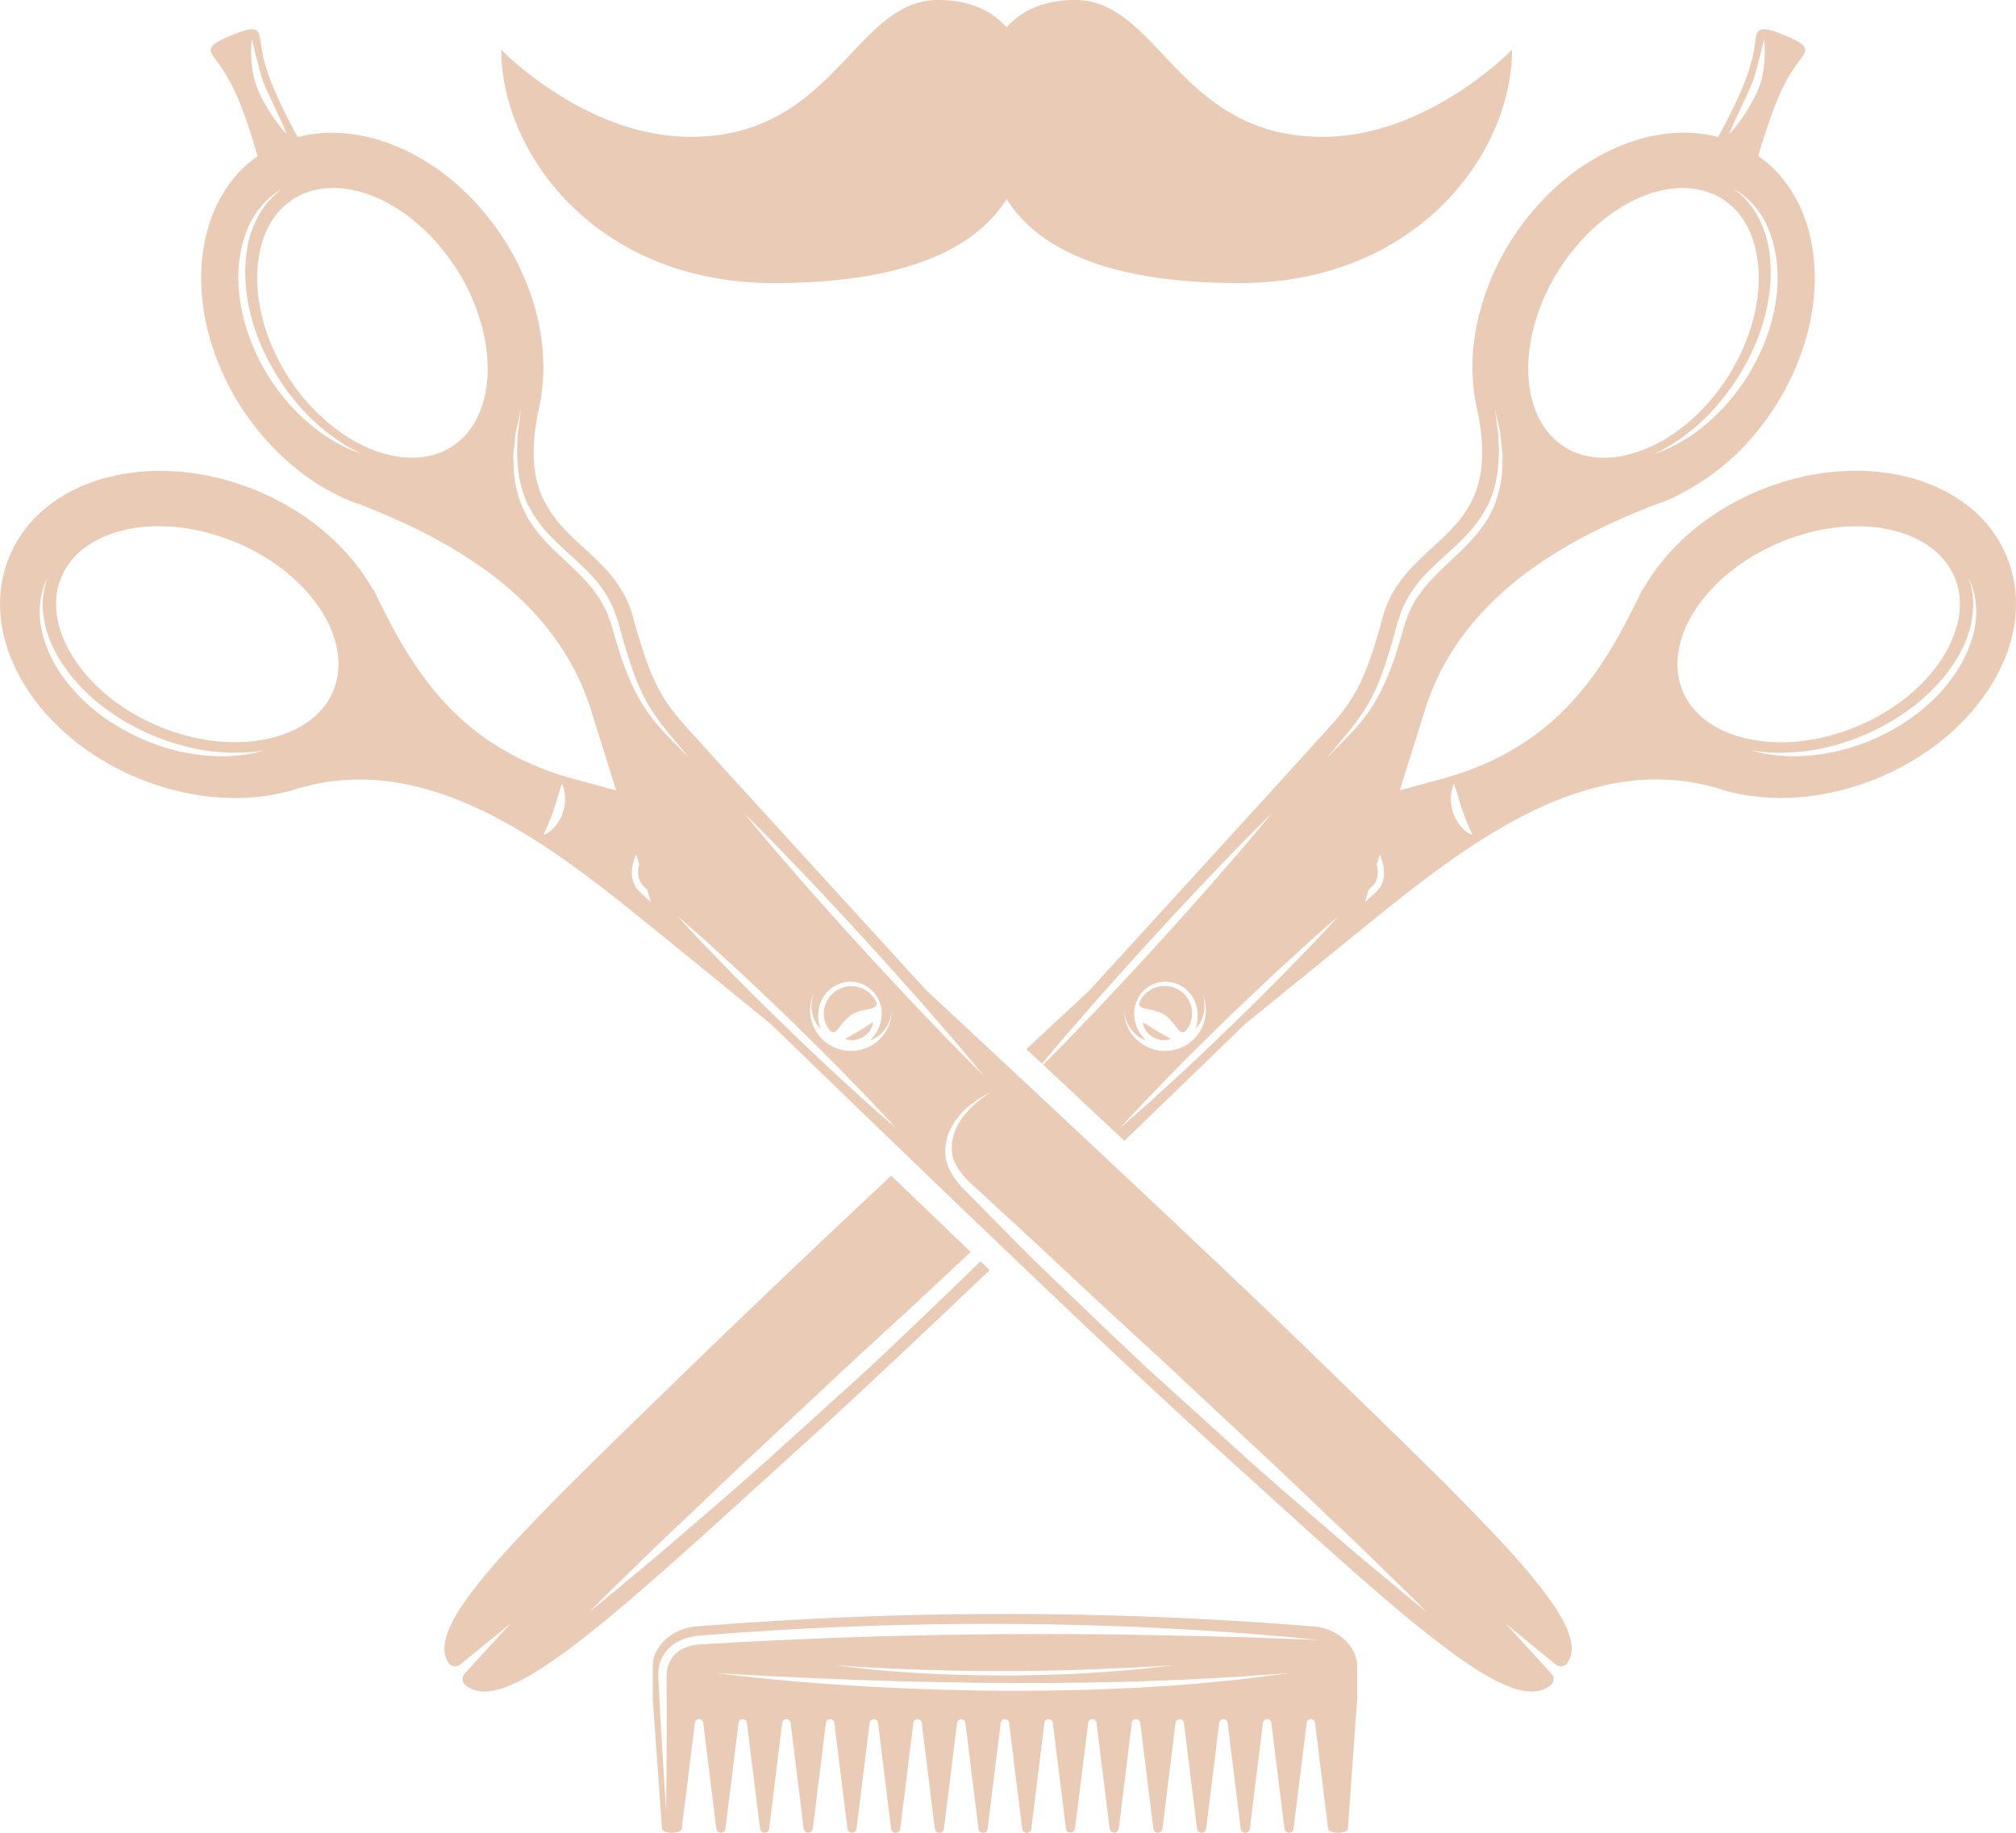 <svg xmlns="http://www.w3.org/2000/svg" width="66" height="60" fill="none"><path fill="#EACCB6" d="M44.43 54.539c0-.635-.621-1.217-1.388-1.29-6.746-.55-13.54-.55-20.285 0-.767.073-1.387.655-1.387 1.29V55.633l.303 4.232c.024.18.623.18.647 0l.428-3.46c.022-.164.253-.164.275 0l.428 3.46a.15.15 0 0 0 .298 0l.429-3.46c.022-.164.253-.164.275 0l.429 3.46a.15.15 0 0 0 .298 0l.428-3.46c.022-.164.254-.164.275 0l.429 3.46a.15.15 0 0 0 .298 0l.429-3.46c.022-.164.253-.164.275 0l.429 3.46a.15.15 0 0 0 .298 0l.429-3.46c.022-.164.253-.164.275 0l.428 3.46a.15.15 0 0 0 .299 0l.429-3.46c.022-.164.253-.164.275 0l.428 3.46a.15.15 0 0 0 .299 0l.428-3.46c.023-.164.253-.164.275 0l.428 3.46a.15.15 0 0 0 .299 0l.428-3.46c.023-.164.253-.164.276 0l.428 3.46a.15.15 0 0 0 .299 0l.428-3.46c.023-.164.253-.164.275 0l.43 3.46a.15.15 0 0 0 .297 0l.43-3.46c.021-.164.252-.164.274 0l.429 3.46a.15.15 0 0 0 .298 0l.429-3.46c.022-.164.253-.164.275 0l.429 3.46a.15.15 0 0 0 .298 0l.429-3.46c.022-.164.253-.164.275 0l.428 3.46a.15.15 0 0 0 .299 0l.428-3.46c.023-.164.254-.164.276 0l.428 3.46a.15.15 0 0 0 .299 0l.428-3.46c.022-.164.254-.164.275 0l.429 3.46a.15.15 0 0 0 .298 0l.43-3.46c.021-.164.253-.164.274 0l.429 3.46c.024.18.622.18.646 0l.304-4.232v-.836c-.002-.086-.002-.172-.002-.258Zm-3.02.34c-.256.03-.565.069-.92.113l-1.196.115c-.439.046-.916.072-1.42.105-.252.015-.511.035-.776.048l-.812.033c-.551.024-1.12.04-1.7.046-.58.013-1.168.011-1.756.011-.589.001-1.176-.019-1.756-.027-.579-.014-1.148-.039-1.699-.062-.55-.026-1.083-.051-1.587-.087l-.734-.047c-.237-.019-.466-.038-.685-.054-.44-.032-.841-.074-1.198-.107l-.921-.097c-.256-.027-.456-.053-.592-.07a55.765 55.765 0 0 1-.209-.027l.806.048c.512.032 1.246.066 2.126.107l1.42.058c.503.023 1.035.032 1.585.053l1.695.038c.577.006 1.163.023 1.75.019.586.002 1.174.009 1.75-.002l.86-.008c.282-.003.56-.012.836-.017l.81-.018c.264-.006.522-.02.775-.028.503-.023.98-.032 1.419-.062l1.199-.063.923-.068.806-.057-.8.106Zm-14.046-.364.475.035a72.025 72.025 0 0 0 3.026.131c.649.019 1.341.025 2.034.021.346.005.691-.004 1.033-.005.34-.002.675-.014 1-.021l.935-.03a279.334 279.334 0 0 0 1.546-.072l.545-.034.476-.026-.472.055-.543.061c-.21.024-.448.042-.707.063-.26.02-.54.045-.838.061-.297.017-.61.043-.936.052-.325.01-.66.025-1.003.031-.342.004-.689.016-1.036.014a60.522 60.522 0 0 1-2.039-.041c-.325-.009-.639-.032-.937-.048-.297-.02-.578-.038-.837-.06-.519-.038-.949-.091-1.25-.124-.3-.036-.472-.063-.472-.063Zm15.518-.837c-.2-.008-.495-.016-.868-.033l-1.35-.048-1.751-.044-2.07-.04c-.736-.01-1.51-.014-2.312-.018-.801-.003-1.63.004-2.47.01-.842.01-1.697.025-2.55.047-.855.02-1.71.047-2.55.08-.84.037-1.667.069-2.467.113-.4.017-.793.046-1.178.066l-.287.015c-.043.003-.104.004-.134.008-.044.006-.099.009-.135.016a1.344 1.344 0 0 0-.454.152.926.926 0 0 0-.465.68 1.469 1.469 0 0 0-.019.206l.001.218.002.424c.008 1.107-.005 2.03-.005 2.677l-.01.75-.003.266-.019-.265-.05-.75c-.035-.645-.1-1.568-.153-2.675l-.022-.424-.011-.218c0-.08 0-.158.011-.238a1.163 1.163 0 0 1 .567-.874c.173-.103.364-.169.576-.207.055-.012.096-.014.145-.021.064-.009.1-.009.15-.014l.288-.022c.385-.03.778-.061 1.18-.085.801-.053 1.63-.106 2.473-.142.843-.037 1.7-.069 2.556-.092a116.857 116.857 0 0 1 7.354.051c.735.03 1.43.064 2.072.103.642.032 1.229.081 1.75.117l1.346.11c.373.033.664.064.864.083l.306.03-.308-.012ZM26.448 47.154c1.527-1.384 3.671-3.402 5.952-5.575l-.3-.287-.384.375a366.206 366.206 0 0 1-3.242 3.095l-2.515 2.278c-.273.247-.543.49-.807.731-.267.239-.53.472-.789.7-.776.68-1.512 1.305-2.16 1.87-.756.655-1.419 1.197-1.914 1.611l-.202.17-.345.283-.414.337-.054.045.428-.426.316-.314c.12-.115.253-.244.397-.386l.465-.455c.332-.325.71-.69 1.125-1.083.626-.587 1.32-1.258 2.07-1.967a9026.788 9026.788 0 0 1 4.04-3.776 316.488 316.488 0 0 0 3.286-3.04l.379-.354c-.875-.837-1.752-1.68-2.603-2.498a543.8 543.8 0 0 0-6.116 5.812l-.67.65-.669.65-.93.902a374.6 374.6 0 0 0-.89.87c-.424.416-.825.812-1.203 1.19a91.314 91.314 0 0 0-1.38 1.41c-.105.11-.206.216-.304.322-.395.421-.745.81-1.047 1.17-.455.54-.804 1.011-1.043 1.42-.16.274-.27.519-.328.738a1.59 1.59 0 0 0-.034.16c-.042.258-.002.475.122.656l.03.038a.278.278 0 0 0 .149.074.265.265 0 0 0 .038.003c.016 0 .03-.006.047-.009.01-.002.02-.002.03-.006a.265.265 0 0 0 .089-.045l1.644-1.343-1.463 1.599-.037.04a.261.261 0 0 0 .008.36l.015.014c.04.035.083.064.127.09.014.008.03.014.045.021.03.016.062.031.094.043.019.007.039.012.058.018.03.01.063.017.095.023l.064.01c.033.004.067.006.101.008.014 0 .025.003.038.003l.023-.003a1.543 1.543 0 0 0 .3-.035c.095-.02.192-.044.295-.08l.003-.001c.103-.036.213-.081.325-.132.018-.008.037-.015.055-.024.11-.051.225-.11.343-.175l.07-.04c.123-.069.248-.142.38-.226l.047-.03c.129-.083.262-.172.4-.267.016-.012.032-.021.049-.033.142-.1.291-.208.444-.32l.089-.067c.152-.113.309-.234.471-.36l.085-.068c.17-.135.345-.275.527-.423a55.68 55.68 0 0 0 .566-.471l.096-.081c.185-.158.377-.322.573-.492l.117-.1c.2-.175.404-.352.615-.538l.085-.075.63-.559.08-.071.687-.618.154-.139.705-.638.158-.143.74-.673.026-.022c.475-.433.959-.874 1.453-1.32ZM46.317 29.037c.146-.112.292-.224.44-.335l.043-.032c.154-.115.31-.229.466-.341l.1-.072c.157-.112.314-.222.472-.33l.07-.046c.148-.101.297-.2.447-.296l.074-.048c.16-.102.32-.201.482-.297l.104-.063c.165-.097.33-.192.496-.283l.045-.023c.157-.086.315-.168.475-.247l.092-.046a12.973 12.973 0 0 1 1.119-.485h.004a10.548 10.548 0 0 1 1.143-.35l.094-.022c.165-.038.332-.072.498-.1a7.946 7.946 0 0 1 1.226-.106l.09.002c.135.002.27.007.405.016.041.003.083.005.124.009.162.013.323.031.485.056l.06.012c.145.023.29.053.435.086l.13.03c.164.042.329.087.494.141l.015.004a5.806 5.806 0 0 0 .941.191 7.007 7.007 0 0 0 .92.062c.043 0 .088-.003.132-.004l.133-.003a8.22 8.22 0 0 0 .535-.036h.003a8.136 8.136 0 0 0 .677-.102c.181-.035.362-.073.542-.12l.002-.001a8.887 8.887 0 0 0 .673-.207 8.64 8.64 0 0 0 2.193-1.127c.841-.6 1.538-1.334 2.031-2.155.158-.263.292-.53.402-.797a4.869 4.869 0 0 0 .257-.805 4.427 4.427 0 0 0 .098-1.354 4.022 4.022 0 0 0-1.56-2.854 4.785 4.785 0 0 0-.773-.493c-.038-.02-.078-.037-.117-.056a6.431 6.431 0 0 0-.242-.113c-.048-.02-.098-.038-.147-.057-.076-.03-.151-.06-.228-.087-.054-.018-.108-.034-.162-.05a5.876 5.876 0 0 0-.227-.068l-.173-.042c-.076-.018-.152-.036-.23-.05a7.153 7.153 0 0 0-.413-.069c-.062-.009-.125-.015-.188-.022a6.2 6.2 0 0 0-.665-.04c-.033 0-.065-.003-.098-.003l-.112.003a6.416 6.416 0 0 0-.413.017 7.377 7.377 0 0 0-.84.103c-.06.01-.12.02-.181.033-.082.016-.163.035-.245.053l-.174.04c-.085.022-.17.046-.256.07-.054.016-.109.03-.163.047-.094.029-.187.061-.28.093l-.137.046c-.138.05-.276.104-.412.161h-.001l-.004.003c-1.432.604-2.625 1.547-3.426 2.694-.114.164-.22.332-.318.504a.278.278 0 0 0-.06.081 30 30 0 0 1-.474.95c-.33.63-.694 1.25-1.124 1.835a9.587 9.587 0 0 1-.696.85c-1.005 1.087-2.334 1.987-4.239 2.505l-1.38.375.142-.454.68-2.172a8.207 8.207 0 0 1 1.326-2.547c.28-.367.585-.706.909-1.02.323-.316.664-.606 1.018-.874 1.412-1.072 3.007-1.789 4.347-2.308a6.979 6.979 0 0 0 .238-.08c.032-.013.063-.027.094-.042a1.33 1.33 0 0 1 .053-.024l.037-.014.09-.034c.016-.005.027-.015.04-.022.013-.008.028-.014.038-.023.084-.039.165-.085.247-.127a7.776 7.776 0 0 0 2.359-1.909 8.53 8.53 0 0 0 .685-.937 8.466 8.466 0 0 0 1.019-2.284 7.05 7.05 0 0 0 .248-2.338 6.042 6.042 0 0 0-.05-.462A5.282 5.282 0 0 0 59 6.925a4.379 4.379 0 0 0-.933-1.401 3.665 3.665 0 0 0-.242-.218 4.89 4.89 0 0 0-.26-.198c.013-.05.03-.104.047-.164.122-.417.327-1.072.58-1.684.208-.502.409-.834.568-1.065.08-.116.149-.205.203-.28a.92.92 0 0 0 .114-.18.223.223 0 0 0 .017-.14.273.273 0 0 0-.089-.133c-.1-.09-.287-.188-.595-.314a5.964 5.964 0 0 0-.215-.084c-.022-.009-.04-.014-.06-.02a2.758 2.758 0 0 0-.119-.04L57.957.99c-.03-.008-.06-.016-.087-.02-.018-.004-.034-.005-.05-.007-.023-.003-.045-.007-.065-.007h-.01c-.015 0-.027.002-.04.004l-.035.004c-.016.004-.028.01-.04.016-.01.003-.019.006-.026.01a.204.204 0 0 0-.034.031l-.015.015a.273.273 0 0 0-.036.063c-.081.198-.033.699-.448 1.703a13.718 13.718 0 0 1-.326.723 17.756 17.756 0 0 1-.497.96 4.175 4.175 0 0 0-.474-.094 4.418 4.418 0 0 0-.387-.04c-.018 0-.037 0-.055-.002-.069-.003-.137-.006-.206-.006-.04 0-.08.004-.12.005a4.875 4.875 0 0 0-.437.03c-.051.007-.1.011-.15.019a5.43 5.43 0 0 0-.331.059c-.032.006-.064.01-.096.018-.143.032-.285.07-.427.114l-.108.037a6.58 6.58 0 0 0-.318.113 7.507 7.507 0 0 0-.425.184l-.157.077a7.272 7.272 0 0 0-.709.415l-.114.075a7.226 7.226 0 0 0-.394.29l-.065.055a8.236 8.236 0 0 0-.316.268c-.042.038-.084.079-.126.119a8.284 8.284 0 0 0-.242.235l-.134.141a8.035 8.035 0 0 0-.572.68c-.034.046-.069.09-.103.137a8.391 8.391 0 0 0-.303.444s0 .002-.002.003a8.388 8.388 0 0 0-1.117 2.71 7.14 7.14 0 0 0-.112.693 6.358 6.358 0 0 0 .09 2.043l.002.01c.57 2.55-.272 3.514-1.251 4.426l-.197.182c-.165.152-.332.305-.493.465-.322.321-.624.673-.853 1.106a3.49 3.49 0 0 0-.28.719c-.281 1.043-.52 1.719-.785 2.243-.075.149-.154.287-.236.416a6.439 6.439 0 0 1-.634.83l-.247.276-.185.203-.274.302-.437.481-.598.658-.355.39a6330.22 6330.22 0 0 1-5.844 6.403l-2.07 1.928.511.478c.103-.12.224-.266.363-.432l.229-.27.256-.297a125.34 125.34 0 0 0 .578-.665c.205-.236.422-.485.649-.74.452-.51.94-1.05 1.43-1.589.492-.535.984-1.072 1.453-1.568.233-.25.46-.488.677-.713.217-.226.423-.438.61-.636.377-.396.704-.713.926-.942l.357-.352-.32.386-.169.202c-.123.147-.266.319-.427.508l-.257.297c-.269.308-.57.657-.894 1.028l-.332.377c-.452.511-.941 1.05-1.43 1.589l-.737.799c-.243.262-.483.52-.717.769-.466.499-.912.953-1.288 1.35-.283.296-.536.549-.74.754l-.178.18c.882.825 1.778 1.663 2.658 2.49 1.42-1.37 2.774-2.68 3.94-3.812l1.158-.942 2.176-1.77.465-.379c.286-.23.518-.42.692-.56l.447-.357.096-.076c.148-.117.297-.234.447-.35l.087-.064Zm-1.229.124-.016.019-.027.026-.038.034-.15.138-.171.153.127-.41.046-.04.038-.034a.235.235 0 0 0 .013-.012l.014-.016.067-.076a.673.673 0 0 0 .113-.312 1.125 1.125 0 0 0-.033-.339l.1-.318c.088.203.15.428.139.674a.866.866 0 0 1-.157.436l-.065.077Zm.582-8.475.078-.29.101-.297c.014-.051.032-.101.053-.15.04-.097.09-.191.14-.285.026-.047.05-.095.074-.142.053-.093.12-.177.179-.265.06-.089.122-.176.194-.253.137-.164.285-.314.436-.458.15-.144.305-.282.454-.42.3-.273.588-.545.832-.835.06-.073.116-.148.17-.223.054-.075.106-.15.157-.225l.13-.234.065-.115c.018-.04.032-.08.047-.12.139-.317.205-.641.252-.94.022-.304.054-.584.032-.833a65.209 65.209 0 0 0-.013-.35 1.544 1.544 0 0 0-.016-.154c-.007-.05-.015-.097-.02-.141l-.044-.336-.03-.227.032.144.018.08.074.33c.017.089.045.185.058.294l.038.353c.008.126.04.261.03.405l-.013.45a3.914 3.914 0 0 1-.22.995c-.015.043-.028.088-.045.13l-.062.125-.129.255a4.872 4.872 0 0 1-.335.48 8.896 8.896 0 0 1-.841.87c-.22.211-.45.418-.656.64-.069.073-.136.15-.199.228-.07.073-.13.154-.186.236-.056.082-.12.16-.17.244-.044.089-.095.174-.14.261a1.57 1.57 0 0 0-.115.27l-.099.277-.083.289c-.052.19-.114.381-.17.567-.06.186-.121.368-.188.544a7.571 7.571 0 0 1-.446.979 5.175 5.175 0 0 1-.257.418c-.356.52-.739.877-.986 1.14l-.402.403.21-.252.153-.186c.233-.277.576-.668.9-1.186.162-.26.31-.556.44-.88.13-.326.242-.68.358-1.047.052-.184.11-.37.16-.563Zm-6.395 13.09a1.342 1.342 0 0 1-1.843.427 1.317 1.317 0 0 1-.629-1.126 1.137 1.137 0 0 0 .496.875.84.84 0 0 0 .162.085l.059.026-.044-.046a.46.46 0 0 1-.05-.057l-.062-.076a1.21 1.21 0 0 1-.22-.53c-.035-.227 0-.494.14-.722.017-.025.036-.063.052-.079.024-.029.054-.073.073-.088.04-.04.092-.089.146-.13a.965.965 0 0 1 .372-.17.978.978 0 0 1 .409-.01 1.046 1.046 0 0 1 .753.569c.027.054.05.108.068.163.07.22.062.428.038.572-.017.07-.027.13-.04.168l-.02.06.041-.048a1.28 1.28 0 0 0 .108-.148 1.096 1.096 0 0 0 .142-.653 1.166 1.166 0 0 0-.068-.317 1.33 1.33 0 0 1-.083 1.254Zm8.65-7.112c.036.099.073.194.11.281.017.043.035.084.052.123l.047.106a3.686 3.686 0 0 0 .075.159s-.126-.034-.265-.158c-.07-.061-.144-.14-.207-.238a1.567 1.567 0 0 1-.16-.323 2.184 2.184 0 0 1-.046-.177 1.278 1.278 0 0 1-.015-.484.995.995 0 0 1 .083-.293 1 1 0 0 0 .032.079c.018.05.037.12.064.201.024.083.055.175.08.273.034.097.062.2.098.3.016.052.034.102.052.151Zm10.342-8.905a6.436 6.436 0 0 1 .35-.136c.038-.013.077-.025.115-.039a7.35 7.35 0 0 1 .373-.114 5.807 5.807 0 0 1 .579-.136l.131-.023a7.26 7.26 0 0 1 .244-.035c.035-.004.07-.01.104-.013.114-.012.228-.022.34-.027.022-.001.043 0 .065-.002a5.37 5.37 0 0 1 .575.006l.07.004c.124.009.246.023.366.041l.104.02c.084.014.167.03.248.05.043.01.086.022.128.033a3.473 3.473 0 0 1 .938.393c.061.038.12.079.177.12.028.02.058.04.085.061a2.344 2.344 0 0 1 .518.546c.083.12.153.248.21.381.24.563.233 1.213-.011 1.878a3.87 3.87 0 0 1-.323.668c-.517.86-1.352 1.602-2.38 2.123a7.114 7.114 0 0 1-.451.21h-.001c-.137.059-.276.11-.414.16l-.105.035a7.013 7.013 0 0 1-.396.12l-.023.007a6.227 6.227 0 0 1-.52.114 6.002 6.002 0 0 1-.379.056l-.04.006a5.882 5.882 0 0 1-.876.028h-.037a4.936 4.936 0 0 1-.389-.037l-.092-.013a4.63 4.63 0 0 1-.38-.07h-.001a3.917 3.917 0 0 1-.588-.183 3.242 3.242 0 0 1-.513-.257 2.705 2.705 0 0 1-.633-.542 2.208 2.208 0 0 1-.337-.549c-.133-.31-.19-.64-.181-.977.016-.56.22-1.143.578-1.696.574-.883 1.541-1.69 2.766-2.206a.009.009 0 0 1 .006-.005Zm.046 6.884c.203 0 .43-.016.678-.038a6.09 6.09 0 0 0 .384-.052 7.495 7.495 0 0 0 1.698-.51 7.443 7.443 0 0 0 1.277-.706 6.207 6.207 0 0 0 1.397-1.31c.09-.12.175-.246.258-.373.077-.121.15-.248.214-.373.127-.25.22-.5.281-.736.12-.475.117-.895.063-1.178a2.71 2.71 0 0 0-.114-.442l.05.11c.015.035.035.08.055.134a2.27 2.27 0 0 1 .11.426 2.673 2.673 0 0 1-.021.982 3.738 3.738 0 0 1-.251.786c-.06.135-.128.266-.205.405a5.334 5.334 0 0 1-.9 1.14 6.362 6.362 0 0 1-1.665 1.156 6.616 6.616 0 0 1-.912.37 6.584 6.584 0 0 1-1.708.317 5.39 5.39 0 0 1-1.221-.079 3.998 3.998 0 0 1-.334-.076l-.116-.032s.165.03.457.058c.145.012.322.023.525.021Zm-8.16-13.678a6.636 6.636 0 0 1 .883-2.13v-.003c.08-.125.163-.246.249-.363a7.146 7.146 0 0 1 .276-.355l.08-.097a6.349 6.349 0 0 1 .58-.593l.091-.08c.075-.064.15-.127.227-.186l.091-.072c.104-.078.209-.153.315-.222l.021-.013a5.246 5.246 0 0 1 .64-.348c.032-.014.063-.03.095-.043a4.03 4.03 0 0 1 .325-.124l.028-.009a3.85 3.85 0 0 1 .635-.144l.091-.012c.106-.01.21-.017.314-.017.065 0 .128.007.192.012.05.004.101.004.15.01.065.009.129.025.192.038.046.01.093.015.139.028.07.019.136.045.203.07.037.014.076.024.113.04a2.22 2.22 0 0 1 .996.852c.278.427.445.966.487 1.587.01.142.013.287.01.433-.011.437-.08.886-.206 1.333a6.302 6.302 0 0 1-.325.89 6.972 6.972 0 0 1-.467.867l-.002.003v.002c-.538.846-1.223 1.536-1.983 2.007a4.88 4.88 0 0 1-.782.394 4.037 4.037 0 0 1-.349.12c-.038.012-.077.02-.114.03-.077.02-.153.04-.229.055-.044.009-.088.014-.133.02a2.94 2.94 0 0 1-.2.028c-.047.004-.093.005-.139.008a3.195 3.195 0 0 1-.182.005c-.066-.001-.13-.007-.193-.012-.047-.004-.095-.007-.14-.013-.066-.01-.13-.024-.193-.038-.042-.01-.085-.016-.125-.028a2.182 2.182 0 0 1-.202-.07c-.033-.012-.067-.023-.1-.036a2.137 2.137 0 0 1-.28-.148c-.035-.022-.067-.048-.101-.072a2.225 2.225 0 0 1-.45-.417 2.539 2.539 0 0 1-.383-.647c-.1-.24-.172-.5-.215-.773a4.201 4.201 0 0 1-.05-.564c-.008-.389.032-.793.12-1.203Zm5.585 2.807a7.619 7.619 0 0 0 1.2-1.484l.002-.002c.072-.119.142-.24.209-.362a6.762 6.762 0 0 0 .501-1.143c.044-.132.085-.265.12-.4.107-.4.175-.813.194-1.228.01-.273.003-.558-.03-.829a3.61 3.61 0 0 0-.19-.806 3.217 3.217 0 0 0-.384-.737 2.732 2.732 0 0 0-.597-.593c.126.068.244.149.355.24.166.136.315.295.443.47.129.174.237.365.32.565.116.266.194.547.245.832a4.656 4.656 0 0 1 .068.864 5.225 5.225 0 0 1-.176 1.286 6.011 6.011 0 0 1-.448 1.217 7.079 7.079 0 0 1-.418.744v.003l-.006.007c-.18.275-.377.54-.595.787a7.353 7.353 0 0 1-.705.689 4.986 4.986 0 0 1-.803.566 4.715 4.715 0 0 1-.892.403c.294-.14.576-.3.84-.484a7.08 7.08 0 0 0 .747-.605Zm1.077-9.86.228-.485c.082-.177.174-.363.253-.552a2.68 2.68 0 0 0 .11-.278 7.2 7.2 0 0 0 .086-.282l.133-.515.052-.21.076-.302s.008.053.015.146a4.325 4.325 0 0 1-.01.645c-.01.09-.023.187-.04.287-.022.103-.034.197-.069.305-.03.107-.07.208-.111.308a5.742 5.742 0 0 1-.725 1.182c-.122.151-.208.238-.208.238s.077-.2.21-.487ZM39.008 34.818c-.424.4-.83.763-1.173 1.08-.085.079-.169.154-.247.225l-.426.376a19.3 19.3 0 0 0-.17.15l-.323.279.288-.315.155-.165.18-.194c.13-.138.278-.294.44-.46.327-.333.703-.727 1.115-1.139.411-.413.855-.848 1.3-1.283.448-.43.895-.862 1.322-1.26.423-.4.83-.763 1.173-1.08.257-.237.488-.438.673-.6l.17-.15a64.741 64.741 0 0 0 .324-.28l-.02.021-.269.295-.155.164c-.167.18-.375.406-.62.655l-.255.261c-.174.18-.361.374-.558.574l-.303.305c-.41.414-.855.848-1.3 1.283-.447.429-.895.86-1.32 1.258Z"/><path fill="#EACCB6" d="M37.364 32.7c-.197.315.081.298.41.38.056.014.112.03.167.051.056.02.112.047.164.08.422.261.526.856.788.436a.896.896 0 0 0-.29-1.235.902.902 0 0 0-1.239.288ZM38.28 33.981c-.028-.012-.066-.04-.11-.062-.047-.02-.093-.058-.146-.082a1.15 1.15 0 0 1-.157-.095 1.218 1.218 0 0 1-.157-.094c-.046-.036-.103-.059-.14-.09-.04-.03-.084-.05-.109-.069-.03-.016-.045-.026-.045-.026l.006.053c.004.015.007.036.013.058a.292.292 0 0 0 .028.073c.014.024.028.052.045.08a.467.467 0 0 0 .062.082c.05.05.108.099.17.143.068.034.139.062.207.084.035.01.069.014.102.016.033.002.064.002.091.002.057 0 .105-.017.136-.024l.05-.02-.012-.007a.856.856 0 0 0-.033-.022ZM35.892 37.617l-1.313-1.23-.438-.41a3004.81 3004.81 0 0 0-3.817-3.56l-2.472-2.705-.564-.618-1.995-2.186a966.962 966.962 0 0 1-2.204-2.423l-.274-.302c-.575-.63-.96-1.052-1.301-1.725a6.727 6.727 0 0 1-.332-.774 17.063 17.063 0 0 1-.452-1.469 3.537 3.537 0 0 0-.124-.377 3.885 3.885 0 0 0-.772-1.2c-.232-.255-.483-.485-.73-.712a10.055 10.055 0 0 1-.758-.748 3.831 3.831 0 0 1-.59-.902 2.992 2.992 0 0 1-.105-.269c-.22-.655-.261-1.5.005-2.689l.002-.01.004-.024c.09-.43.132-.878.127-1.333a7.398 7.398 0 0 0-.45-2.416 8.533 8.533 0 0 0-1.127-2.12c-.034-.047-.07-.091-.104-.137a8.758 8.758 0 0 0-.222-.283c-.041-.05-.084-.1-.127-.15a9.846 9.846 0 0 0-.221-.247l-.135-.141a7.919 7.919 0 0 0-.24-.234c-.043-.04-.085-.082-.129-.12a8.004 8.004 0 0 0-.31-.263l-.07-.06a7.361 7.361 0 0 0-.393-.29l-.119-.076a7.35 7.35 0 0 0-.44-.27 6.274 6.274 0 0 0-.694-.341c-.052-.021-.103-.044-.154-.064a6.513 6.513 0 0 0-.313-.111c-.037-.012-.075-.027-.112-.038a5.904 5.904 0 0 0-.425-.114l-.099-.019a5.875 5.875 0 0 0-.328-.059l-.15-.018a4.86 4.86 0 0 0-.437-.03c-.04-.001-.08-.005-.12-.005-.07 0-.137.003-.206.006-.018 0-.037 0-.055.002-.13.007-.26.02-.388.04l-.087.013c-.13.021-.259.047-.386.08a16.957 16.957 0 0 1-.823-1.683C8.51 1.8 8.558 1.298 8.477 1.101a.276.276 0 0 0-.036-.063c-.004-.006-.01-.01-.015-.015a.162.162 0 0 0-.034-.03C8.385.988 8.376.985 8.367.98 8.355.975 8.342.97 8.327.966c-.01-.003-.024-.003-.036-.004C8.28.96 8.267.957 8.252.957l-.01.002c-.02 0-.043.003-.065.006-.017.003-.032.003-.05.007-.027.004-.056.013-.086.02l-.06.016c-.035.01-.077.025-.117.039l-.061.02a5.24 5.24 0 0 0-.216.084c-.23.095-.393.173-.502.245-.183.12-.216.22-.165.343.04.1.159.229.318.46.16.23.36.562.568 1.064a13.373 13.373 0 0 1 .38 1.04c.107.326.191.612.247.81-.089.063-.175.129-.26.198a3.497 3.497 0 0 0-.522.526c-.264.323-.483.689-.652 1.092a5.458 5.458 0 0 0-.397 1.738c-.04.572-.001 1.16.111 1.75a7.8 7.8 0 0 0 .322 1.173 8.562 8.562 0 0 0 1.72 2.86c.7.775 1.522 1.401 2.404 1.812a.277.277 0 0 0 .077.045l.091.034.038.014.053.023c.03.015.062.03.094.042a8.965 8.965 0 0 0 .238.08c1.268.493 2.765 1.166 4.121 2.147.433.313.853.654 1.244 1.035a8.846 8.846 0 0 1 1.31 1.592c.38.592.696 1.248.925 1.976.1.323.197.63.291.93l.283.903.107.34.142.454-.665-.18-.715-.195a9.706 9.706 0 0 1-1.913-.734c-1.32-.68-2.271-1.598-3.023-2.621a14.266 14.266 0 0 1-1.123-1.835 29.172 29.172 0 0 1-.474-.95.264.264 0 0 0-.06-.081 6.757 6.757 0 0 0-.723-1.024c-.776-.912-1.812-1.664-3.02-2.175l-.006-.002s-.002 0-.003-.002a8.187 8.187 0 0 0-.409-.16l-.14-.047c-.092-.032-.183-.063-.276-.092-.055-.017-.111-.032-.168-.047-.083-.024-.166-.048-.25-.07l-.179-.041a6.563 6.563 0 0 0-.24-.052c-.061-.013-.123-.023-.184-.034-.078-.013-.156-.027-.234-.038-.062-.01-.125-.017-.187-.024a5.772 5.772 0 0 0-.418-.04 9.684 9.684 0 0 0-.413-.017l-.112-.003c-.033 0-.065.002-.098.003a6.168 6.168 0 0 0-.43.018 5.947 5.947 0 0 0-.233.022c-.064.007-.127.013-.19.022-.077.01-.152.023-.228.036-.063.01-.124.02-.186.033a7.06 7.06 0 0 0-.225.05c-.059.014-.118.027-.176.043-.075.02-.15.043-.224.067-.055.017-.111.033-.166.051-.076.027-.15.056-.225.086-.05.02-.1.037-.15.058-.081.034-.16.073-.24.112l-.119.056c-.116.06-.229.124-.339.192l-.003.002a4.714 4.714 0 0 0-.814.639 4.016 4.016 0 0 0-1.191 2.803 4.635 4.635 0 0 0 .183 1.334c.051.18.114.358.187.536.11.268.244.535.402.798.197.328.427.642.685.94a7.886 7.886 0 0 0 1.867 1.557 8.838 8.838 0 0 0 2.346.99h.001a8.406 8.406 0 0 0 .677.145 7.77 7.77 0 0 0 .545.078c.18.019.358.029.536.035l.132.004.132.003c.134 0 .267-.003.4-.01h.004a6.97 6.97 0 0 0 .517-.05l.128-.019c.171-.026.341-.055.507-.094.104-.024.205-.05.305-.079l.015-.004c.165-.054.33-.1.495-.14l.129-.032c.146-.033.291-.063.436-.086l.06-.011c.161-.025.324-.043.485-.057l.123-.009a7.17 7.17 0 0 1 .405-.015l.09-.002c.178 0 .355.01.531.022l.113.01c.177.016.353.037.53.065l.053.01c.166.027.331.06.496.099.032.007.064.013.097.022.17.04.342.087.511.138.037.01.073.023.11.034.174.054.347.112.52.176l.01.005c.17.063.34.133.51.205.036.016.072.03.108.047.165.072.33.148.494.228.033.016.065.034.099.05a17.426 17.426 0 0 1 1.008.549l.11.066c.16.096.32.194.478.295l.08.051c.147.095.293.191.439.29l.076.05c.156.108.312.217.468.328.035.024.07.05.104.075.155.11.309.224.462.338l.051.038c.146.108.29.218.433.328l.085.065a54.937 54.937 0 0 1 .543.426c.148.118.296.235.441.353a.033.033 0 0 0 .005.004c.218.175.527.426.916.741l.242.197a614.419 614.419 0 0 0 .834.678c.203.165.416.34.64.521l.701.572 1.158.942c1.446 1.403 3.18 3.08 4.972 4.804l.49.471a818.653 818.653 0 0 0 3.882 3.711 312.474 312.474 0 0 0 6.413 5.953c.267.243.526.479.782.71l.135.123.72.65.14.128c.236.212.468.421.694.622l.082.073c.214.191.423.377.628.557l.085.076c.211.186.415.364.615.537l.116.1c.196.17.388.335.575.492l.095.08c.191.163.378.319.559.467l.01.007a39.162 39.162 0 0 0 1.08.85l.088.066a22.967 22.967 0 0 0 .493.354c.138.095.271.184.4.266l.048.03c.132.084.257.158.378.226l.071.04c.118.065.233.124.343.175.018.01.037.016.055.025.113.05.223.096.326.132h.002a2.61 2.61 0 0 0 .342.09c.088.016.173.025.253.026l.023.002c.013 0 .025-.002.038-.003a1.078 1.078 0 0 0 .26-.04l.058-.018a.915.915 0 0 0 .094-.043l.046-.022a.965.965 0 0 0 .127-.09l.014-.013a.258.258 0 0 0 .009-.36l-.081-.088a95.642 95.642 0 0 0-.169-.184l-.17-.187-1.08-1.18c1.003.82 1.605 1.31 1.643 1.343a.265.265 0 0 0 .089.045l.03.006c.016.002.031.008.047.008a.272.272 0 0 0 .187-.077.277.277 0 0 0 .03-.038c.2-.288.182-.673-.038-1.164a4.132 4.132 0 0 0-.201-.388 6.903 6.903 0 0 0-.276-.43c-.104-.151-.22-.309-.348-.474a16.779 16.779 0 0 0-.419-.516 27.79 27.79 0 0 0-.734-.832 42.765 42.765 0 0 0-.618-.66 90.68 90.68 0 0 0-1.765-1.794 381.424 381.424 0 0 0-2.637-2.577l-1.34-1.301a247.85 247.85 0 0 0-2.546-2.442c-.244-.233-.496-.472-.754-.715l-.79-.747-.406-.383a1205.663 1205.663 0 0 0-2.552-2.398Zm3.32 8.674-1.687-1.529a367.93 367.93 0 0 1-3.243-3.095c-.259-.249-.51-.495-.753-.737-.732-.73-1.4-1.424-2.012-2.035-.198-.218-.377-.454-.478-.72a1.147 1.147 0 0 1-.064-.2 1.419 1.419 0 0 1-.024-.4 1.793 1.793 0 0 1 .068-.363c.07-.227.179-.416.298-.577a2.623 2.623 0 0 1 .274-.31 3.424 3.424 0 0 1 .879-.583s-.048.025-.134.081a3.494 3.494 0 0 0-.357.265 3.177 3.177 0 0 0-.314.308c-.216.24-.448.585-.495 1.022-.01.109-.012.22.002.332a.984.984 0 0 0 .098.329c.099.216.267.417.46.613.833.77 1.825 1.672 2.866 2.648l.794.742c.807.753 1.647 1.528 2.491 2.299l3.272 3.057c1.05.97 2.005 1.902 2.839 2.686.729.686 1.334 1.29 1.797 1.74l.19.184.316.313.317.316.11.11-.013-.011a15.697 15.697 0 0 1-.199-.163l-.255-.209-.162-.133-.183-.15a45.262 45.262 0 0 0-.424-.355c-.31-.258-.67-.556-1.069-.892-.199-.169-.407-.347-.623-.534-.863-.752-1.885-1.613-2.949-2.569l-.807-.731-.826-.75Zm-10.207-9.643-.369-.325a28.018 28.018 0 0 1-.474-.425c-.343-.317-.748-.68-1.172-1.08-.427-.398-.875-.83-1.323-1.26-.444-.434-.89-.869-1.3-1.283a44.807 44.807 0 0 1-.589-.6c-.186-.19-.361-.373-.525-.539-.245-.25-.453-.475-.62-.655l-.155-.164-.27-.295-.02-.021s.12.101.326.28c.1.09.226.199.369.324.142.125.302.267.474.425.085.08.175.161.268.246.186.17.385.35.59.54.103.096.208.193.314.294.213.198.432.406.652.617.222.211.446.428.67.643.444.435.889.869 1.3 1.283.412.41.787.805 1.114 1.139.326.333.587.621.775.819l.289.315-.324-.278ZM17.79 27.333s.054-.112.122-.265a7.112 7.112 0 0 0 .215-.555c.036-.1.063-.203.096-.3.027-.099.057-.191.08-.273.028-.081.047-.152.065-.202a.793.793 0 0 1 .023-.057l.009-.021.01.02a1.323 1.323 0 0 1 .06.757 2.128 2.128 0 0 1-.047.177 1.489 1.489 0 0 1-.161.322 1.104 1.104 0 0 1-.307.315.632.632 0 0 1-.165.082Zm8.752 5.976a1.334 1.334 0 0 1 .098-.788 1.212 1.212 0 0 0-.068.317c-.025.29.064.519.142.654a.91.91 0 0 0 .108.148l.04.047-.018-.06c-.014-.038-.024-.097-.041-.168a1.247 1.247 0 0 1 .038-.572c.035-.109.09-.218.163-.32a1.043 1.043 0 0 1 .658-.41.959.959 0 0 1 .41.01c.134.029.262.087.37.17.055.04.107.089.146.13.02.014.049.059.073.087.016.016.035.054.052.079.14.228.176.495.14.722a1.22 1.22 0 0 1-.22.53l-.062.076a.514.514 0 0 1-.05.057c-.015.014-.026.026-.033.034l-.01.012.058-.025a.873.873 0 0 0 .162-.085 1.085 1.085 0 0 0 .326-.34 1.15 1.15 0 0 0 .17-.535 1.332 1.332 0 0 1-.628 1.125 1.342 1.342 0 0 1-2.024-.895Zm-5.23-3.778-.172-.153-.15-.138-.037-.034-.009-.008a.174.174 0 0 1-.018-.019l-.017-.019-.066-.076a.887.887 0 0 1-.157-.437c-.011-.245.051-.47.14-.673l.099.318a1.064 1.064 0 0 0-.033.339c.01.119.055.226.113.312l.067.076.014.016.014.012.037.034.047.04a27.5 27.5 0 0 0 .127.41Zm-.025-6.355c.162.259.33.486.485.683.155.197.299.364.415.502.115.14.206.25.268.323l.095.115-.105-.106-.297-.298-.208-.216a8.29 8.29 0 0 1-.509-.563 5.448 5.448 0 0 1-.526-.778 7.571 7.571 0 0 1-.446-.98c-.067-.175-.13-.357-.188-.542-.057-.187-.119-.377-.171-.568l-.083-.289-.099-.276c-.053-.19-.166-.355-.255-.531-.05-.085-.114-.163-.17-.245a1.84 1.84 0 0 0-.186-.236 4.141 4.141 0 0 0-.198-.228c-.207-.222-.436-.429-.656-.64-.149-.139-.297-.279-.439-.423a4.593 4.593 0 0 1-.737-.927l-.128-.255-.063-.124c-.017-.043-.03-.088-.045-.13a3.047 3.047 0 0 1-.085-.256 3.863 3.863 0 0 1-.105-.5 6.425 6.425 0 0 1-.03-.24l-.014-.45c-.009-.143.022-.278.03-.405l.038-.353c.013-.109.042-.205.058-.294l.029-.125.096-.429-.074.563c-.01.09-.032.188-.038.297l-.01.349c-.023.249.008.528.031.832.047.3.113.624.251.94.015.04.03.081.048.121l.064.115.131.234c.102.15.207.302.327.448.243.29.53.562.832.834.074.07.15.139.226.209.228.209.459.423.663.67.072.077.134.164.194.252.059.09.126.173.179.265.047.096.1.189.147.284.024.048.047.095.067.144a69.86 69.86 0 0 1 .153.447l.079.29c.05.193.107.379.16.564.116.366.228.72.358 1.046.132.324.28.62.44.88Zm6.355 6.855.735.799c.489.539.978 1.077 1.43 1.59.227.254.444.503.649.738l.298.345.28.32.256.298c.242.283.442.527.598.709l.135.164.184.222-.093-.092-.112-.11-.152-.15c-.166-.171-.391-.393-.652-.66a26.72 26.72 0 0 1-.272-.282c-.377-.396-.823-.851-1.289-1.35-.468-.496-.96-1.032-1.453-1.568-.489-.54-.979-1.078-1.43-1.589-.341-.382-.659-.75-.948-1.084l-.279-.321a34.65 34.65 0 0 1-.484-.567c-.143-.17-.266-.319-.37-.44-.1-.123-.18-.219-.235-.285l-.083-.1s.13.127.356.352l.185.188.22.22c.156.158.332.336.52.534.377.395.823.85 1.289 1.349l.717.77Zm-11.693-17.58a3.814 3.814 0 0 1-.086.547 3.222 3.222 0 0 1-.273.738 2.334 2.334 0 0 1-.825.903c-.09.056-.183.105-.28.148-.032.014-.065.023-.098.036-.067.025-.133.052-.202.071-.04.012-.084.019-.126.028-.063.014-.127.029-.193.038-.046.006-.094.009-.14.012-.064.006-.128.012-.194.012-.06 0-.12-.002-.182-.005-.046-.002-.091-.003-.138-.007a3.058 3.058 0 0 1-.201-.028c-.045-.007-.088-.012-.133-.02-.076-.015-.152-.036-.23-.056-.037-.01-.075-.017-.113-.029a4.22 4.22 0 0 1-.347-.12h-.002a5.024 5.024 0 0 1-1.036-.567 5.743 5.743 0 0 1-.644-.525 6.346 6.346 0 0 1-1.084-1.31l-.003-.005a6.823 6.823 0 0 1-.648-1.31 5.988 5.988 0 0 1-.25-.894 5.034 5.034 0 0 1-.09-1.32c.028-.413.112-.79.247-1.123a2.504 2.504 0 0 1 .555-.853c.087-.086.183-.163.283-.234.034-.024.065-.05.1-.07.096-.06.196-.112.298-.158.032-.013.065-.022.097-.034.073-.028.144-.057.219-.077.04-.011.084-.016.126-.025.068-.014.135-.032.204-.04.047-.006.097-.006.145-.01.066-.005.13-.013.198-.013.103 0 .208.006.314.017l.09.012c.08.01.16.024.242.041l.095.02c.101.024.202.052.305.085l.022.006a4.25 4.25 0 0 1 .664.287c.031.016.063.032.094.05.103.057.207.118.309.184l.014.008a5.43 5.43 0 0 1 .635.482l.09.078a5.966 5.966 0 0 1 .58.594l.08.097c.068.081.133.165.198.251l.078.104a7.244 7.244 0 0 1 .25.365 6.672 6.672 0 0 1 .881 2.131 5.379 5.379 0 0 1 .12 1.2 3.746 3.746 0 0 1-.015.288Zm-7.29-.899c.119.252.255.495.399.733v.002a7.181 7.181 0 0 0 .552.78 6.645 6.645 0 0 0 1.397 1.31 5.564 5.564 0 0 0 .84.484 6.274 6.274 0 0 1-.23-.083 3.376 3.376 0 0 1-.225-.095 5.693 5.693 0 0 1-.85-.489 6.852 6.852 0 0 1-1.094-.99 7.076 7.076 0 0 1-.596-.788l-.005-.007v-.002a6.973 6.973 0 0 1-.745-1.545 6.422 6.422 0 0 1-.214-.84 5.22 5.22 0 0 1-.084-.863 4.457 4.457 0 0 1 .068-.864c.05-.286.129-.566.244-.832a2.749 2.749 0 0 1 .764-1.036 2.3 2.3 0 0 1 .355-.24c-.23.169-.432.368-.597.594a2.828 2.828 0 0 0-.216.357c-.064.123-.12.25-.168.38a3.55 3.55 0 0 0-.19.806 4.705 4.705 0 0 0-.032.414c-.004.14-.003.278.002.415.025.554.137 1.102.313 1.628.09.262.192.52.312.771ZM8.59 2.596c.014.046.031.093.05.139l.06.14c.08.188.171.374.254.552l.12.255.108.23a9.66 9.66 0 0 1 .21.486l-.026-.028a3.898 3.898 0 0 1-.312-.382 5.469 5.469 0 0 1-.593-1.01 2.892 2.892 0 0 1-.151-.463l-.03-.15a3.868 3.868 0 0 1-.036-1.068l.001-.01.076.302.052.21.133.515c.023.089.055.195.084.282ZM3.647 23.337c1.081.752 2.373 1.169 3.36 1.268.247.022.475.038.678.038a5.928 5.928 0 0 0 .982-.08l-.03.008-.087.024a4.86 4.86 0 0 1-.333.077c-.29.05-.713.107-1.221.08a6.62 6.62 0 0 1-2.164-.484 7.524 7.524 0 0 1-1.335-.716 5.865 5.865 0 0 1-1.432-1.39 4.052 4.052 0 0 1-.46-.8 3.74 3.74 0 0 1-.25-.786 2.735 2.735 0 0 1-.021-.982 2.586 2.586 0 0 1 .11-.426c.02-.054.039-.099.054-.135l.037-.081.012-.028-.036.114a2.616 2.616 0 0 0-.082 1.161c.016.11.038.226.069.345a3.618 3.618 0 0 0 .382.924 5.237 5.237 0 0 0 .67.916 6.232 6.232 0 0 0 1.098.953Zm5.77.651a4.053 4.053 0 0 1-.968.254 4.87 4.87 0 0 1-.48.049H7.93a5.355 5.355 0 0 1-.47.001 5.944 5.944 0 0 1-.406-.029l-.04-.005a6.004 6.004 0 0 1-.483-.076 6.549 6.549 0 0 1-.417-.094l-.021-.006a6.804 6.804 0 0 1-.397-.121l-.105-.036a7.051 7.051 0 0 1-.867-.368c-1.028-.522-1.862-1.263-2.379-2.124a4.073 4.073 0 0 1-.181-.334 3.46 3.46 0 0 1-.244-.665 2.753 2.753 0 0 1-.085-.646 2.254 2.254 0 0 1 .385-1.281 2.302 2.302 0 0 1 .518-.546c.027-.021.056-.04.084-.06.058-.042.116-.083.179-.121a3.01 3.01 0 0 1 .6-.287 2.898 2.898 0 0 1 .337-.107c.042-.011.083-.023.126-.033.082-.02.166-.035.252-.05l.1-.02c.12-.018.243-.032.367-.042.023-.001.046-.001.068-.003a5.433 5.433 0 0 1 .579-.006c.021.001.042 0 .063.002.113.006.227.015.342.027l.098.013a6.043 6.043 0 0 1 .96.194l.134.038c.079.024.158.05.237.077l.116.039c.115.041.231.086.346.134l.003.001.004.002h.002c1.379.583 2.43 1.53 2.962 2.543.059.112.112.225.158.339.091.227.156.456.193.683.072.454.028.901-.148 1.315a2.128 2.128 0 0 1-.337.549 2.705 2.705 0 0 1-.88.68 2.85 2.85 0 0 1-.266.12Z"/><path fill="#EACCB6" d="M27.103 33.646c.262.42.366-.174.788-.435.423-.261 1.005-.09.742-.51a.903.903 0 0 0-1.655.612c.019.115.06.228.125.333ZM28.288 33.648a1.176 1.176 0 0 1-.157.094c-.05.037-.104.069-.157.095-.053.024-.1.062-.146.082-.045.021-.083.05-.111.062-.015.01-.026.016-.034.02l-.012.008.05.02c.032.007.08.024.136.023.055 0 .125.002.193-.018.067-.02.138-.049.207-.083.062-.044.12-.093.17-.143.05-.05.08-.113.107-.162.027-.049.033-.1.042-.131l.005-.053-.045.027c-.025.02-.069.039-.108.069-.038.031-.094.054-.14.09ZM43.3 4.48C38.575 4.48 37.947 0 35.197 0c-1.019 0-1.758.344-2.243.896C32.469.344 31.73 0 30.712 0c-2.752 0-3.38 4.48-8.103 4.48-3.448 0-6.198-2.85-6.198-2.85 0 3.398 3.119 7.637 8.919 7.637 4.212 0 6.557-1.07 7.625-2.745 1.066 1.676 3.412 2.745 7.624 2.745 5.8 0 8.92-4.239 8.92-7.637 0 0-2.751 2.85-6.2 2.85Z"/></svg>